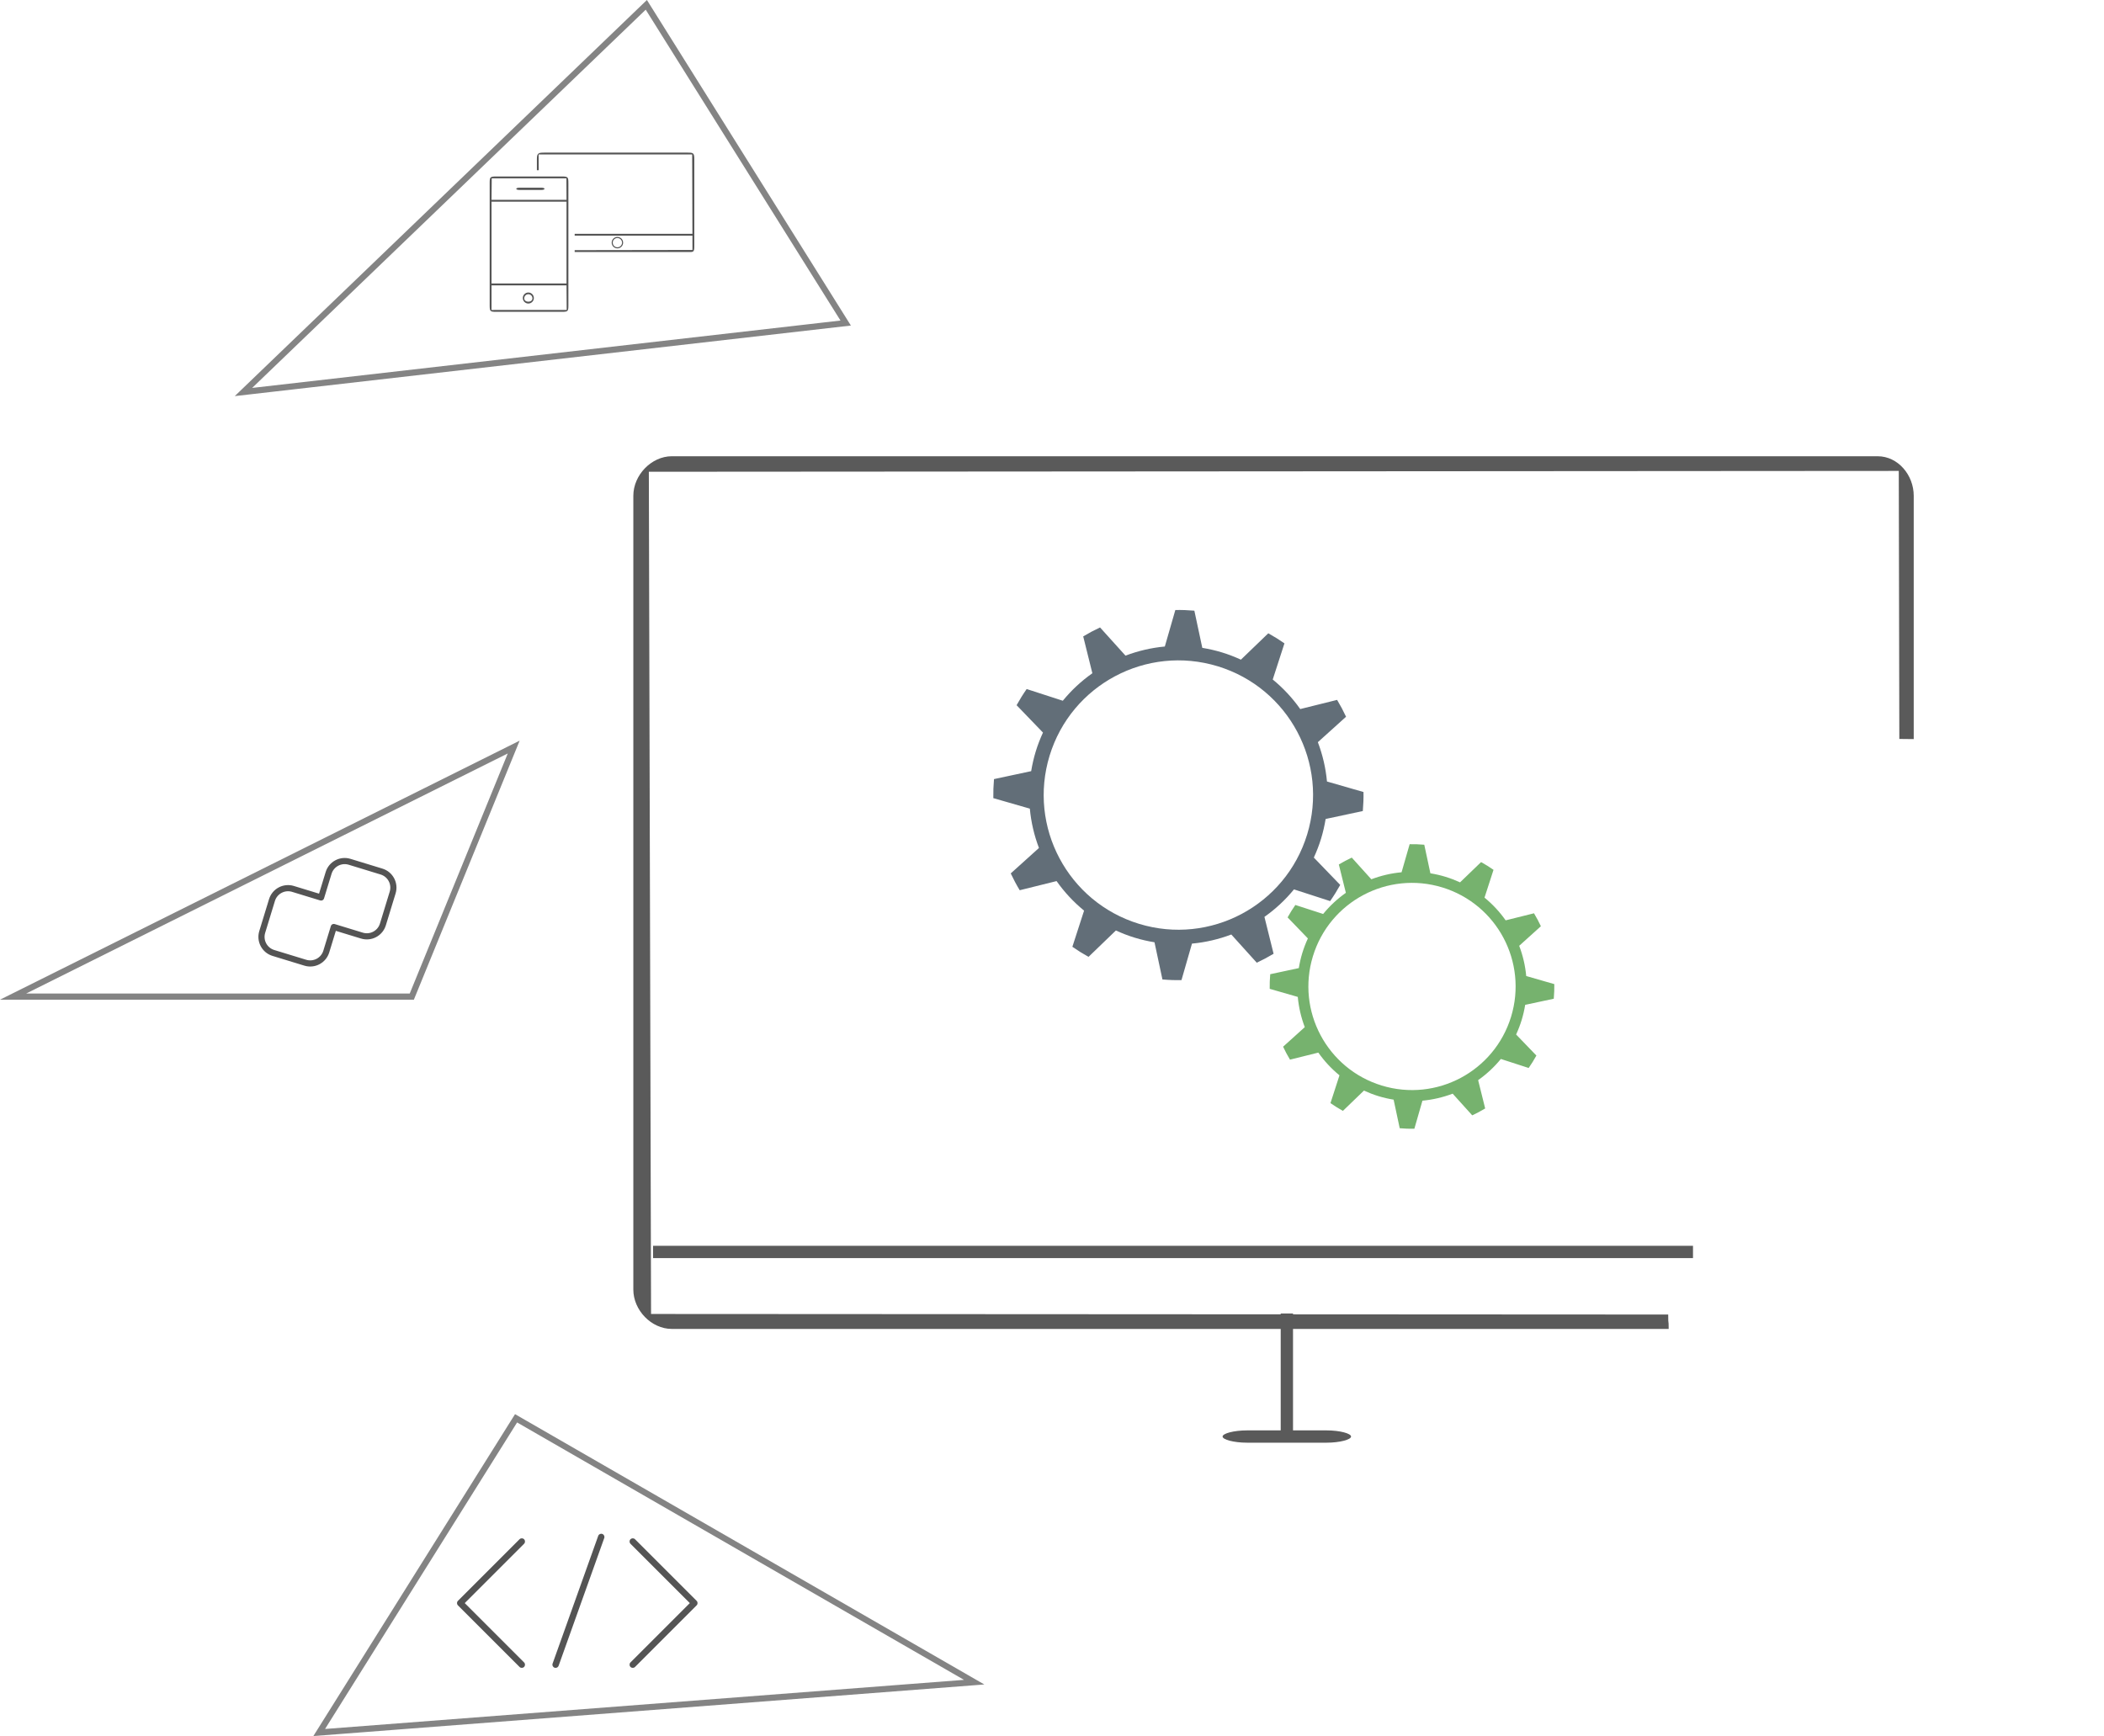 <?xml version="1.0" encoding="utf-8"?>
<!-- Generator: Adobe Illustrator 16.0.0, SVG Export Plug-In . SVG Version: 6.00 Build 0)  -->
<!DOCTYPE svg PUBLIC "-//W3C//DTD SVG 1.1//EN" "http://www.w3.org/Graphics/SVG/1.1/DTD/svg11.dtd">
<svg version="1.1" id="Layer_1" xmlns="http://www.w3.org/2000/svg" xmlns:xlink="http://www.w3.org/1999/xlink" x="0px" y="0px"
	 width="341.915px" height="282.155px" viewBox="0 0 341.915 282.155" enable-background="new 0 0 341.915 282.155"
	 xml:space="preserve">
<g>
	<path fill="#5A5A5A" d="M310.994,120.122V80.575c0-3.356-2.544-6.423-5.868-6.423H109.179c-3.324,0-6.258,3.067-6.258,6.423
		v129.017c0,3.356,2.935,6.396,6.258,6.396h161.993c0-1.909-0.076-0.24-0.076-2.34l-165.295-0.09l-0.36-136.884l203.124-0.136
		l0.09,43.56"/>
</g>
<rect x="208.124" y="213.477" fill="#5A5A5A" width="2" height="20"/>
<g>
	<path fill="#5A5A5A" d="M219.557,233.477c0,0.494-1.8,1-4,1h-12.879c-2.2,0-4-0.506-4-1s1.8-1,4-1h12.879
		C217.757,232.477,219.557,232.983,219.557,233.477z"/>
</g>
<path opacity="0.8" fill="#3B4A57" d="M198.583,106.037c-1.064-0.325-2.131-0.566-3.2-0.743l-1.291-6.042
	c-1.034-0.09-2.067-0.127-3.092-0.107l-1.708,5.931c-2.204,0.204-4.352,0.71-6.391,1.483l-4.136-4.582
	c-0.937,0.437-1.849,0.922-2.736,1.454l1.489,5.99c-1.784,1.257-3.402,2.755-4.803,4.469l-5.875-1.903
	c-0.588,0.842-1.133,1.719-1.635,2.627l4.286,4.448c-0.453,0.984-0.851,2.005-1.176,3.069c-0.325,1.063-0.567,2.134-0.742,3.202
	l-6.042,1.291c-0.09,1.033-0.127,2.065-0.11,3.093l5.934,1.708c0.203,2.203,0.708,4.353,1.483,6.392l-4.585,4.134
	c0.438,0.937,0.923,1.85,1.457,2.735l5.99-1.487c1.257,1.784,2.756,3.401,4.471,4.803l-1.903,5.875
	c0.84,0.588,1.714,1.134,2.625,1.638l4.448-4.289c0.983,0.454,2.003,0.851,3.069,1.176c1.063,0.326,2.135,0.569,3.203,0.742
	l1.29,6.044c1.034,0.091,2.066,0.126,3.094,0.108l1.707-5.934c2.204-0.203,4.352-0.708,6.391-1.481l4.137,4.584
	c0.935-0.438,1.847-0.922,2.734-1.455l-1.488-5.992c1.783-1.256,3.401-2.756,4.801-4.469l5.876,1.902
	c0.588-0.839,1.134-1.717,1.639-2.627l-4.289-4.446c0.452-0.985,0.851-2.007,1.176-3.071c0.326-1.063,0.566-2.133,0.743-3.202
	l6.042-1.29c0.091-1.035,0.128-2.065,0.11-3.091l-5.935-1.71c-0.202-2.201-0.707-4.35-1.482-6.391l4.584-4.134
	c-0.437-0.936-0.923-1.85-1.454-2.738l-5.993,1.489c-1.256-1.781-2.757-3.4-4.469-4.802l1.904-5.877
	c-0.844-0.586-1.718-1.132-2.625-1.636l-4.449,4.287C200.669,106.761,199.648,106.362,198.583,106.037z M212.424,135.617
	c-3.533,11.559-15.767,18.063-27.325,14.531c-11.561-3.535-18.063-15.769-14.532-27.328c3.537-11.559,15.769-18.063,27.33-14.529
	C209.455,111.824,215.958,124.058,212.424,135.617z"/>
<path opacity="0.8" fill="#549F4A" d="M234.909,142.506c-0.817-0.25-1.638-0.436-2.46-0.57l-0.994-4.646
	c-0.795-0.069-1.588-0.098-2.377-0.084l-1.313,4.562c-1.694,0.155-3.346,0.544-4.913,1.139l-3.18-3.523
	c-0.72,0.336-1.421,0.709-2.103,1.117l1.144,4.607c-1.37,0.967-2.615,2.119-3.692,3.438l-4.518-1.464
	c-0.452,0.646-0.87,1.32-1.258,2.019l3.296,3.42c-0.349,0.757-0.652,1.543-0.904,2.36c-0.25,0.818-0.436,1.641-0.57,2.461
	l-4.646,0.993c-0.072,0.795-0.098,1.588-0.085,2.377l4.563,1.313c0.155,1.694,0.543,3.346,1.137,4.915l-3.523,3.178
	c0.336,0.722,0.71,1.42,1.12,2.103l4.606-1.144c0.967,1.372,2.119,2.617,3.436,3.694l-1.464,4.518
	c0.647,0.449,1.321,0.871,2.02,1.258l3.421-3.297c0.758,0.347,1.543,0.653,2.357,0.903c0.821,0.252,1.644,0.437,2.465,0.57
	l0.99,4.646c0.797,0.07,1.59,0.097,2.38,0.084l1.312-4.562c1.691-0.157,3.345-0.546,4.913-1.141l3.18,3.525
	c0.72-0.338,1.421-0.708,2.103-1.119l-1.144-4.605c1.372-0.967,2.615-2.12,3.692-3.438l4.52,1.464
	c0.451-0.647,0.868-1.32,1.256-2.021l-3.296-3.42c0.347-0.757,0.652-1.541,0.902-2.359s0.438-1.641,0.571-2.462l4.646-0.992
	c0.069-0.795,0.098-1.588,0.087-2.377l-4.564-1.314c-0.157-1.694-0.543-3.345-1.141-4.913l3.524-3.18
	c-0.336-0.72-0.709-1.42-1.118-2.104l-4.607,1.146c-0.966-1.371-2.119-2.616-3.436-3.692l1.464-4.517
	c-0.646-0.451-1.321-0.873-2.02-1.26l-3.419,3.297C236.513,143.062,235.728,142.757,234.909,142.506z M245.56,165.251
	c-2.719,8.891-12.13,13.896-21.024,11.177c-8.889-2.718-13.896-12.13-11.176-21.021c2.718-8.893,12.131-13.896,21.021-11.178
	C243.275,146.948,248.278,156.359,245.56,165.251z"/>
<line fill="none" stroke="#5A5A5A" stroke-width="2" stroke-miterlimit="10" x1="106.124" y1="203.477" x2="275.124" y2="203.477"/>
<polygon fill="none" stroke="#848484" stroke-miterlimit="10" points="39.563,63.713 137.431,52.504 105.032,0.787 "/>
<path fill="#545454" d="M111.624,24.8H88.592c-1.012,0-1.343,0.017-1.343,1.029v1.832h0.303c0,0-0.021-1.927-0.021-2.558h24.952
	c0,0.619,0.041,12.902,0.041,12.902H93.388v0.303h19.136c0,0,0.004,1.817,0.004,2.319l-19.14,0.03v0.303h18.236
	c1.012,0,1.203,0.112,1.203-0.9V25.829C112.827,24.817,112.635,24.8,111.624,24.8"/>
<path fill="#545454" d="M101.261,39.438c0-0.512-0.417-0.929-0.93-0.929c-0.512,0-0.928,0.417-0.928,0.929s0.417,0.929,0.928,0.929
	C100.845,40.367,101.261,39.95,101.261,39.438 M99.577,39.438c0-0.416,0.339-0.754,0.754-0.754c0.417,0,0.756,0.338,0.756,0.754
	c0,0.417-0.34,0.755-0.756,0.755C99.917,40.193,99.577,39.854,99.577,39.438"/>
<path fill="#545454" d="M92.365,29.745c0-0.983-0.077-1.061-1.062-1.061H80.637c-0.983,0-1.061,0.078-1.061,1.061v19.875
	c0,0.983,0.077,1.06,1.061,1.06h10.667c0.984,0,1.062-0.077,1.062-1.06V29.745z M79.879,32.776h12.183v13.3H79.879V32.776z
	 M79.911,28.987h12.135l0.016,3.486H79.879L79.911,28.987z M92.091,50.378L79.879,50.38v-4h12.183L92.091,50.378"/>
<path fill="#545454" d="M87.985,30.504h-3.581c-0.283,0-0.512,0.082-0.512,0.184s0.229,0.185,0.512,0.185h3.581
	c0.283,0,0.512-0.083,0.512-0.185S88.268,30.504,87.985,30.504"/>
<path fill="#545454" d="M85.858,47.541c-0.494,0-0.896,0.402-0.896,0.896c0,0.495,0.402,0.896,0.896,0.896
	c0.494,0,0.896-0.402,0.896-0.896C86.754,47.943,86.353,47.541,85.858,47.541 M85.192,48.485c0-0.369,0.299-0.668,0.665-0.668
	c0.369,0,0.668,0.299,0.668,0.668C86.525,49.22,85.192,49.22,85.192,48.485"/>
<polygon fill="none" stroke="#848484" stroke-miterlimit="10" points="51.874,281.581 158.31,273.399 83.865,230.514 "/>
<polygon fill="none" stroke="#848484" stroke-miterlimit="10" points="2.124,161.977 66.921,161.977 83.481,121.418 "/>
<path fill="#545454" d="M84.427,270.923c0.102,0.102,0.235,0.153,0.368,0.153s0.267-0.052,0.369-0.153
	c0.204-0.204,0.204-0.533,0-0.736l-9.64-9.64l9.64-9.64c0.204-0.203,0.204-0.533,0-0.737c-0.204-0.203-0.533-0.203-0.737,0
	l-10.008,10.009c-0.204,0.203-0.204,0.533,0,0.736L84.427,270.923z"/>
<path fill="#545454" d="M103.197,250.17c-0.204-0.203-0.533-0.203-0.736,0c-0.204,0.204-0.204,0.533,0,0.737l9.64,9.64l-9.64,9.64
	c-0.204,0.203-0.204,0.532,0,0.736c0.102,0.102,0.235,0.153,0.369,0.153c0.133,0,0.267-0.052,0.368-0.153l10.008-10.009
	c0.204-0.202,0.204-0.532,0-0.735L103.197,250.17z"/>
<path fill="#545454" d="M97.879,249.307c-0.27-0.098-0.57,0.044-0.665,0.315L89.8,270.38c-0.097,0.271,0.044,0.568,0.316,0.666
	c0.057,0.02,0.116,0.03,0.175,0.03c0.214,0,0.414-0.133,0.49-0.347l7.413-20.757C98.292,249.702,98.15,249.405,97.879,249.307"/>
<path fill="none" stroke="#545454" stroke-linecap="round" stroke-linejoin="round" stroke-miterlimit="10" d="M53.399,141.879
	l-1.22,3.989l-4.57-1.397c-1.441-0.44-2.969,0.371-3.41,1.813l-1.586,5.187c-0.441,1.443,0.372,2.97,1.814,3.41l5.187,1.586
	c1.443,0.441,2.969-0.37,3.41-1.813l1.22-3.99l4.571,1.397c1.442,0.44,2.968-0.371,3.409-1.813l1.586-5.187
	c0.441-1.443-0.371-2.97-1.813-3.41l-5.188-1.586C55.368,139.625,53.841,140.436,53.399,141.879z"/>
</svg>
